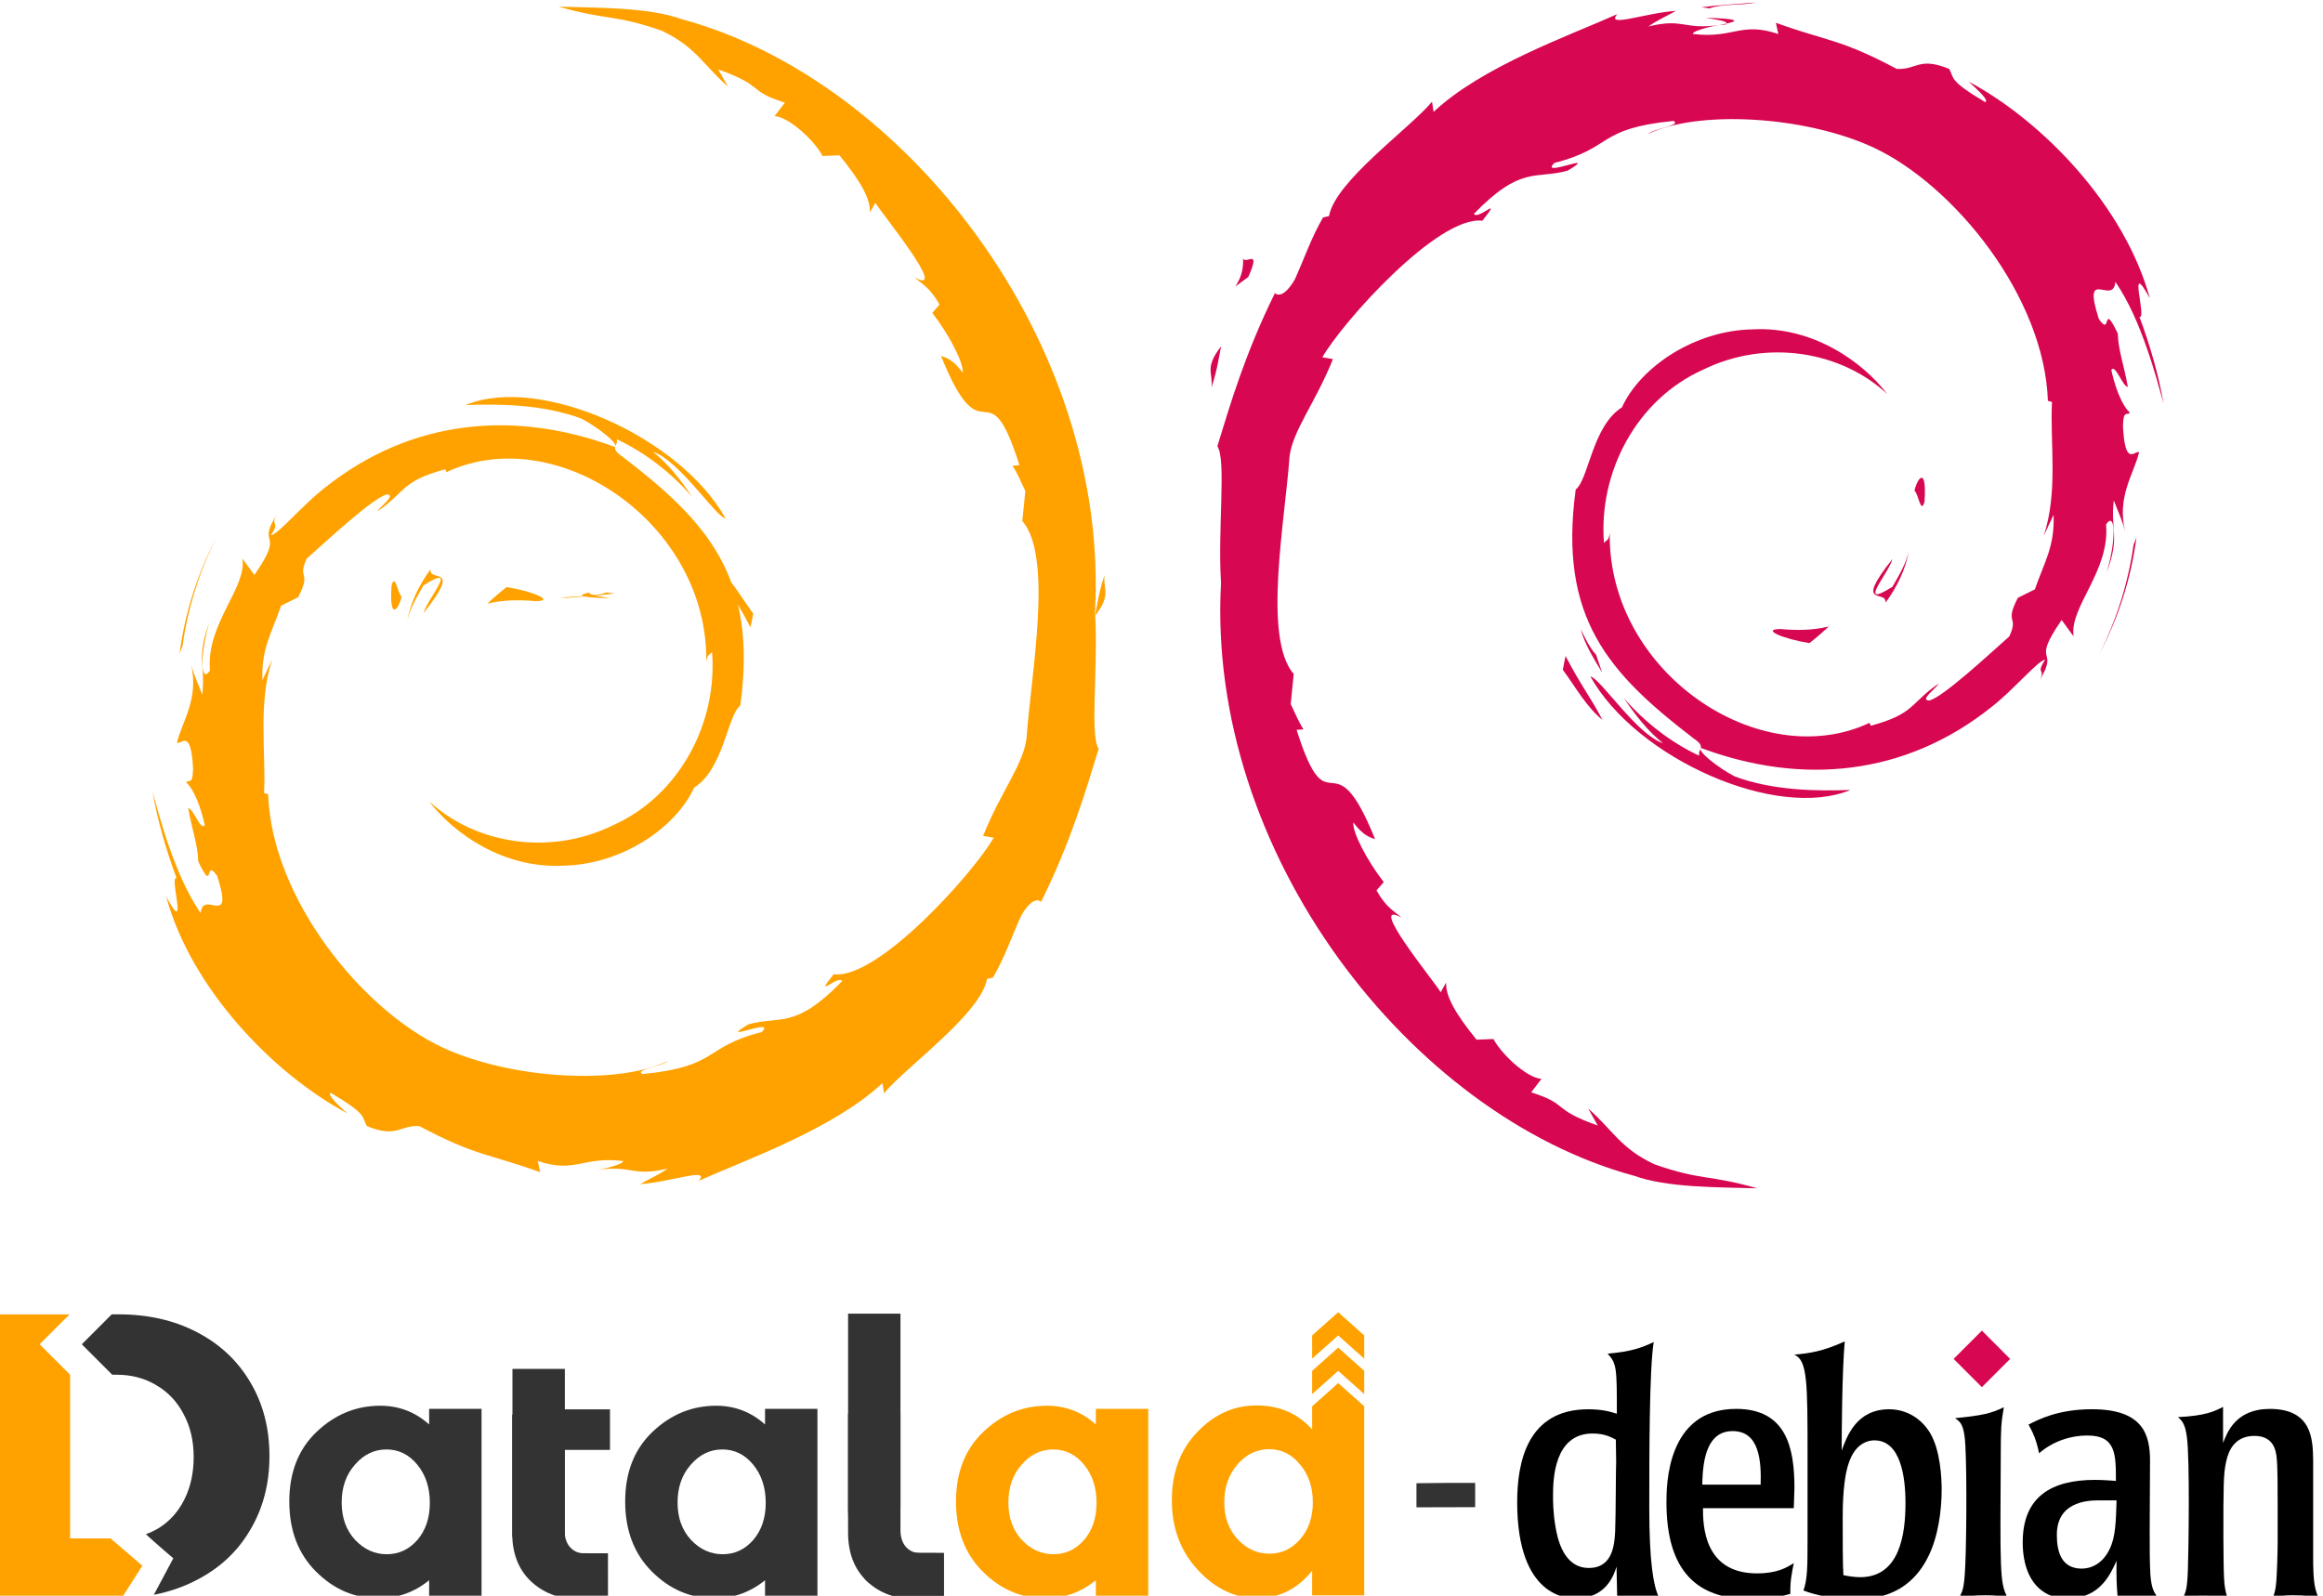 <?xml version="1.0" encoding="UTF-8" standalone="no"?>
<svg
   height="73.652"
   viewBox="0 0 107.197 73.653"
   width="107.199"
   version="1.1"
   id="svg862"
   sodipodi:docname="datalad_debian_logo_with_names.svg"
   inkscape:version="1.1.1 (c3084ef, 2021-09-22)"
   xmlns:inkscape="http://www.inkscape.org/namespaces/inkscape"
   xmlns:sodipodi="http://sodipodi.sourceforge.net/DTD/sodipodi-0.dtd"
   xmlns="http://www.w3.org/2000/svg"
   xmlns:svg="http://www.w3.org/2000/svg">
  <defs
     id="defs866" />
  <sodipodi:namedview
     id="namedview864"
     pagecolor="#ffffff"
     bordercolor="#666666"
     borderopacity="1.0"
     inkscape:pageshadow="2"
     inkscape:pageopacity="0.0"
     inkscape:pagecheckerboard="0"
     showgrid="false"
     inkscape:zoom="1.3892168"
     inkscape:cx="46.429037"
     inkscape:cy="101.49604"
     inkscape:window-width="1440"
     inkscape:window-height="784"
     inkscape:window-x="507"
     inkscape:window-y="1465"
     inkscape:window-maximized="0"
     inkscape:current-layer="svg862" />
  <g
     id="g12649">
    <g
       id="g9544"
       transform="matrix(0.607,0,0,0.607,506.713,-319.618)">
      <g
         id="g7892-9"
         transform="translate(-760.421,526.741)">
        <path
           fill="#d70751"
           d="m 60.969,47.645 c -1.494,0.02 0.281,0.768 2.232,1.069 0.541,-0.422 1.027,-0.846 1.463,-1.26 -1.213,0.297 -2.449,0.304 -3.695,0.191"
           id="path824-6" />
        <path
           fill="#d70751"
           d="m 68.986,45.646 c 0.893,-1.229 1.541,-2.573 1.77,-3.963 -0.201,0.99 -0.736,1.845 -1.244,2.749 -2.793,1.759 -0.264,-1.044 -0.002,-2.111 -3.002,3.783 -0.414,2.268 -0.524,3.325"
           id="path826-2" />
        <path
           fill="#d70751"
           d="m 71.949,37.942 c 0.182,-2.691 -0.529,-1.839 -0.768,-0.814 0.278,0.146 0.499,1.898 0.768,0.814"
           id="path828-8" />
        <path
           fill="#d70751"
           d="m 55.301,1.163 c 0.798,0.142 1.724,0.252 1.591,0.443 0.876,-0.193 1.073,-0.367 -1.591,-0.443"
           id="path830-4" />
        <path
           fill="#d70751"
           d="M 56.893,1.606 56.332,1.723 56.855,1.675 56.893,1.606"
           id="path832-6" />
        <path
           fill="#d70751"
           d="m 81.762,38.962 c 0.09,2.416 -0.705,3.59 -1.424,5.666 l -1.293,0.643 c -1.057,2.054 0.105,1.304 -0.652,2.937 -1.652,1.467 -5.006,4.589 -6.08,4.875 -0.785,-0.017 0.531,-0.926 0.703,-1.281 -2.209,1.516 -1.773,2.276 -5.152,3.199 L 67.766,54.78 c -8.33,3.92 -19.902,-3.847 -19.75,-14.443 -0.088,0.672 -0.253,0.504 -0.437,0.774 -0.43,-5.451 2.518,-10.926 7.49,-13.165 4.863,-2.406 10.564,-1.42 14.045,1.829 -1.912,-2.506 -5.721,-5.163 -10.232,-4.917 -4.421,0.072 -8.558,2.881 -9.938,5.932 -2.264,1.425 -2.528,5.496 -3.514,6.242 -1.329,9.76 2.497,13.975 8.97,18.936 1.016,0.686 0.286,0.791 0.422,1.313 -2.15,-1.006 -4.118,-2.526 -5.738,-4.387 0.86,1.257 1.787,2.479 2.986,3.439 -2.029,-0.685 -4.738,-4.913 -5.527,-5.085 3.495,6.258 14.178,10.975 19.775,8.634 -2.59,0.096 -5.879,0.053 -8.787,-1.022 -1.225,-0.629 -2.884,-1.93 -2.587,-2.173 7.636,2.851 15.522,2.158 22.128,-3.137 1.682,-1.31 3.518,-3.537 4.049,-3.567 -0.799,1.202 0.137,0.578 -0.477,1.639 1.672,-2.701 -0.729,-1.1 1.73,-4.664 l 0.908,1.25 c -0.34,-2.244 2.785,-4.966 2.467,-8.512 0.717,-1.084 0.799,1.168 0.039,3.662 1.055,-2.767 0.279,-3.212 0.549,-5.496 0.291,0.768 0.678,1.583 0.875,2.394 -0.688,-2.675 0.703,-4.503 1.049,-6.058 -0.342,-0.15 -1.061,1.182 -1.227,-1.976 0.025,-1.372 0.383,-0.719 0.52,-1.057 -0.268,-0.155 -0.975,-1.207 -1.404,-3.224 0.309,-0.475 0.832,1.229 1.256,1.298 -0.273,-1.603 -0.742,-2.826 -0.762,-4.057 -1.24,-2.59 -0.439,0.346 -1.443,-1.112 -1.32,-4.114 1.094,-0.955 1.258,-2.823 1.998,2.895 3.137,7.385 3.662,9.244 -0.4,-2.267 -1.045,-4.464 -1.834,-6.589 0.609,0.257 -0.979,-4.663 0.791,-1.405 C 87.189,15.552 81,9.062 75.305,6.018 76,6.655 76.879,7.455 76.565,7.581 73.731,5.896 74.229,5.763 73.823,5.051 71.518,4.112 71.364,5.128 69.839,5.053 65.489,2.745 64.651,2.99 60.648,1.546 L 60.83,2.398 C 57.949,1.438 57.473,2.76 54.36,2.4 54.171,2.253 55.358,1.864 56.336,1.723 53.55,2.091 53.68,1.173 50.954,1.824 51.625,1.353 52.337,1.04 53.053,0.64 50.782,0.778 47.629,1.962 48.602,0.884 44.897,2.538 38.316,4.859 34.623,8.322 L 34.507,7.546 c -1.692,2.031 -7.379,6.066 -7.832,8.699 l -0.453,0.105 c -0.879,1.491 -1.45,3.18 -2.148,4.713 -1.151,1.963 -1.688,0.756 -1.524,1.064 -2.265,4.592 -3.392,8.45 -4.363,11.616 0.692,1.035 0.017,6.232 0.278,10.391 -1.136,20.544 14.418,40.489 31.42,45.093 2.492,0.893 6.197,0.861 9.349,0.949 -3.718,-1.064 -4.198,-0.563 -7.822,-1.826 -2.613,-1.232 -3.185,-2.637 -5.037,-4.244 l 0.733,1.295 c -3.63,-1.285 -2.111,-1.59 -5.065,-2.525 l 0.783,-1.021 c -1.177,-0.09 -3.117,-1.982 -3.647,-3.033 l -1.288,0.051 c -1.546,-1.906 -2.371,-3.283 -2.31,-4.35 l -0.416,0.742 c -0.471,-0.809 -5.691,-7.158 -2.983,-5.68 -0.503,-0.458 -1.172,-0.747 -1.897,-2.066 l 0.551,-0.629 c -1.301,-1.677 -2.398,-3.826 -2.314,-4.542 0.695,0.938 1.177,1.114 1.655,1.275 -3.291,-8.164 -3.476,-0.449 -5.967,-8.31 l 0.526,-0.042 c -0.403,-0.611 -0.65,-1.27 -0.974,-1.919 l 0.23,-2.285 c -2.368,-2.736 -0.662,-11.645 -0.319,-16.53 0.235,-1.986 1.977,-4.101 3.3,-7.418 l -0.806,-0.138 c 1.542,-2.688 8.802,-10.799 12.166,-10.383 1.629,-2.046 -0.324,-0.008 -0.643,-0.522 3.579,-3.703 4.704,-2.616 7.119,-3.283 2.603,-1.545 -2.235,0.604 -1.001,-0.589 4.503,-1.149 3.19,-2.614 9.063,-3.197 0.62,0.352 -1.437,0.544 -1.953,1.001 3.75,-1.836 11.869,-1.417 17.145,1.018 6.117,2.861 12.994,11.314 13.266,19.267 l 0.309,0.083 c -0.156,3.162 0.484,6.819 -0.627,10.177 l 0.751,-1.591"
           id="path834-6" />
        <path
           fill="#d70751"
           d="m 44.658,49.695 -0.211,1.047 c 0.983,1.335 1.763,2.781 3.016,3.821 -0.902,-1.759 -1.571,-2.486 -2.805,-4.868"
           id="path836-2" />
        <path
           fill="#d70751"
           d="m 46.979,49.605 c -0.52,-0.576 -0.826,-1.268 -1.172,-1.956 0.33,1.211 1.006,2.252 1.633,3.312 l -0.461,-1.356"
           id="path838-5" />
        <path
           fill="#d70751"
           d="m 88.063,40.675 -0.219,0.552 c -0.402,2.858 -1.273,5.686 -2.605,8.309 1.472,-2.767 2.421,-5.794 2.824,-8.861"
           id="path840-1" />
        <path
           fill="#d70751"
           d="M 55.598,0.446 C 56.607,0.077 58.08,0.243 59.154,0 57.756,0.117 56.365,0.187 54.992,0.362 l 0.606,0.084"
           id="path842-7" />
        <path
           fill="#d70751"
           d="m 20.127,19.308 c 0.233,2.154 -1.62,2.991 0.41,1.569 1.09,-2.454 -0.424,-0.677 -0.41,-1.569"
           id="path844-1" />
        <path
           fill="#d70751"
           d="m 17.739,29.282 c 0.469,-1.437 0.553,-2.299 0.732,-3.132 -1.293,1.654 -0.596,2.007 -0.732,3.132"
           id="path846-8" />
      </g>
      <path
         fill="#d70751"
         d="m -794.041,572.268 c 1.494,-0.02 -0.281,-0.768 -2.232,-1.069 -0.541,0.422 -1.027,0.846 -1.463,1.26 1.213,-0.297 2.449,-0.304 3.695,-0.191"
         id="path824-6-7"
         style="fill:#ffa200;fill-opacity:1" />
      <path
         fill="#d70751"
         d="m -802.058,569.847 c -0.893,1.229 -1.541,2.573 -1.77,3.963 0.201,-0.99 0.736,-1.845 1.244,-2.749 2.793,-1.759 0.264,1.044 0.002,2.111 3.002,-3.783 0.414,-2.268 0.524,-3.325"
         id="path826-2-1"
         style="fill:#ffa200;fill-opacity:1" />
      <path
         fill="#d70751"
         d="m -805.021,571.104 c -0.182,2.691 0.529,1.839 0.768,0.814 -0.278,-0.146 -0.499,-1.898 -0.768,-0.814"
         id="path828-8-2"
         style="fill:#ffa200;fill-opacity:1" />
      <path
         fill="#d70751"
         d="m -788.373,572.05 c -0.798,-0.142 -1.724,-0.252 -1.591,-0.443 -0.876,0.193 -1.073,0.367 1.591,0.443"
         id="path830-4-2"
         style="fill:#ffa200;fill-opacity:1" />
      <path
         fill="#d70751"
         d="m -789.965,571.887 0.561,-0.117 -0.523,0.048 -0.038,0.069"
         id="path832-6-7"
         style="fill:#ffa200;fill-opacity:1" />
      <path
         fill="#d70751"
         d="m -814.834,578.275 c -0.09,-2.416 0.705,-3.59 1.424,-5.666 l 1.293,-0.643 c 1.057,-2.054 -0.105,-1.304 0.652,-2.937 1.652,-1.467 5.006,-4.589 6.08,-4.875 0.785,0.017 -0.531,0.926 -0.703,1.281 2.209,-1.516 1.773,-2.276 5.152,-3.199 l 0.098,0.221 c 8.33,-3.92 19.902,3.847 19.75,14.443 0.088,-0.672 0.253,-0.504 0.437,-0.774 0.43,5.451 -2.518,10.926 -7.49,13.165 -4.863,2.406 -10.564,1.42 -14.045,-1.829 1.912,2.506 5.721,5.163 10.232,4.917 4.421,-0.072 8.558,-2.881 9.938,-5.932 2.264,-1.425 2.528,-5.496 3.514,-6.242 1.329,-9.76 -2.497,-13.975 -8.97,-18.936 -1.016,-0.686 -0.286,-0.791 -0.422,-1.313 2.15,1.006 4.118,2.526 5.738,4.387 -0.86,-1.257 -1.787,-2.479 -2.986,-3.439 2.029,0.685 4.738,4.913 5.527,5.085 -3.495,-6.258 -14.178,-10.975 -19.775,-8.634 2.59,-0.096 5.879,-0.053 8.787,1.022 1.225,0.629 2.884,1.93 2.587,2.173 -7.636,-2.851 -15.522,-2.158 -22.128,3.137 -1.682,1.31 -3.518,3.537 -4.049,3.567 0.799,-1.202 -0.137,-0.578 0.477,-1.639 -1.672,2.701 0.729,1.1 -1.73,4.664 l -0.908,-1.25 c 0.34,2.244 -2.785,4.966 -2.467,8.512 -0.717,1.084 -0.799,-1.168 -0.039,-3.662 -1.055,2.767 -0.279,3.212 -0.549,5.496 -0.291,-0.768 -0.678,-1.583 -0.875,-2.394 0.688,2.675 -0.703,4.503 -1.049,6.058 0.342,0.15 1.061,-1.182 1.227,1.976 -0.025,1.372 -0.383,0.719 -0.52,1.057 0.268,0.155 0.975,1.207 1.404,3.224 -0.309,0.475 -0.832,-1.229 -1.256,-1.298 0.273,1.603 0.742,2.826 0.762,4.057 1.24,2.59 0.439,-0.346 1.443,1.112 1.32,4.114 -1.094,0.955 -1.258,2.823 -1.998,-2.895 -3.137,-7.385 -3.662,-9.244 0.4,2.267 1.045,4.464 1.834,6.589 -0.609,-0.257 0.979,4.663 -0.791,1.405 1.889,6.945 8.078,13.435 13.773,16.479 -0.695,-0.637 -1.574,-1.437 -1.26,-1.563 2.834,1.685 2.336,1.818 2.742,2.53 2.305,0.939 2.459,-0.077 3.984,-0.002 4.35,2.308 5.188,2.063 9.191,3.507 l -0.182,-0.852 c 2.881,0.96 3.357,-0.362 6.47,-0.002 0.189,0.147 -0.998,0.536 -1.976,0.677 2.786,-0.368 2.656,0.55 5.382,-0.101 -0.671,0.471 -1.383,0.784 -2.099,1.184 2.271,-0.138 5.424,-1.322 4.451,-0.244 3.705,-1.654 10.286,-3.975 13.979,-7.438 l 0.116,0.776 c 1.692,-2.031 7.379,-6.066 7.832,-8.699 l 0.453,-0.105 c 0.879,-1.491 1.45,-3.18 2.148,-4.713 1.151,-1.963 1.688,-0.756 1.524,-1.064 2.265,-4.592 3.392,-8.45 4.363,-11.616 -0.692,-1.035 -0.017,-6.232 -0.278,-10.391 1.136,-20.544 -14.418,-40.489 -31.42,-45.093 -2.492,-0.893 -6.197,-0.861 -9.349,-0.949 3.718,1.064 4.198,0.563 7.822,1.826 2.613,1.232 3.185,2.637 5.037,4.244 l -0.733,-1.295 c 3.63,1.285 2.111,1.59 5.065,2.525 l -0.783,1.021 c 1.177,0.09 3.117,1.982 3.647,3.033 l 1.288,-0.051 c 1.546,1.906 2.371,3.283 2.31,4.35 l 0.416,-0.742 c 0.471,0.809 5.691,7.158 2.983,5.68 0.503,0.458 1.172,0.747 1.897,2.066 l -0.551,0.629 c 1.301,1.677 2.398,3.826 2.314,4.542 -0.695,-0.938 -1.177,-1.114 -1.655,-1.275 3.291,8.164 3.476,0.449 5.967,8.31 l -0.526,0.042 c 0.403,0.611 0.65,1.27 0.974,1.919 l -0.23,2.285 c 2.368,2.736 0.662,11.645 0.319,16.53 -0.235,1.986 -1.977,4.101 -3.3,7.418 l 0.806,0.138 c -1.542,2.688 -8.802,10.799 -12.166,10.383 -1.629,2.046 0.324,0.008 0.643,0.522 -3.579,3.703 -4.704,2.616 -7.119,3.283 -2.603,1.545 2.235,-0.604 1.001,0.589 -4.503,1.149 -3.19,2.614 -9.063,3.197 -0.62,-0.352 1.437,-0.544 1.953,-1.001 -3.75,1.836 -11.869,1.417 -17.145,-1.018 -6.117,-2.861 -12.994,-11.314 -13.266,-19.267 l -0.309,-0.083 c 0.156,-3.162 -0.484,-6.819 0.627,-10.177 l -0.751,1.591"
         id="path834-6-4"
         style="fill:#ffa200;fill-opacity:1" />
      <path
         fill="#d70751"
         d="m -777.73,574.263 0.211,-1.047 c -0.983,-1.335 -1.763,-2.781 -3.016,-3.821 0.902,1.759 1.571,2.486 2.805,4.868"
         id="path836-2-7"
         style="fill:#ffa200;fill-opacity:1" />
      <path
         fill="#d70751"
         d="m -780.051,571.529 c 0.52,0.576 0.826,1.268 1.172,1.956 -0.33,-1.211 -1.006,-2.252 -1.633,-3.312 l 0.461,1.356"
         id="path838-5-5"
         style="fill:#ffa200;fill-opacity:1" />
      <path
         fill="#d70751"
         d="m -821.135,576.259 0.219,-0.552 c 0.402,-2.858 1.273,-5.686 2.605,-8.309 -1.472,2.767 -2.421,5.794 -2.824,8.861"
         id="path840-1-7"
         style="fill:#ffa200;fill-opacity:1" />
      <path
         fill="#d70751"
         d="m -788.67,571.606 c -1.009,0.369 -2.482,0.203 -3.556,0.446 1.398,-0.117 2.789,-0.187 4.162,-0.362 l -0.606,-0.084"
         id="path842-7-3"
         style="fill:#ffa200;fill-opacity:1" />
      <path
         fill="#d70751"
         d="m -753.199,572.965 c -0.233,-2.154 1.62,-2.991 -0.41,-1.569 -1.09,2.454 0.424,0.677 0.41,1.569"
         id="path844-1-8"
         style="fill:#ffa200;fill-opacity:1" />
      <path
         fill="#d70751"
         d="m -750.811,570.263 c -0.469,1.437 -0.553,2.299 -0.732,3.132 1.293,-1.654 0.596,-2.007 0.732,-3.132"
         id="path846-8-9"
         style="fill:#ffa200;fill-opacity:1" />
    </g>
    <g
       id="g10708"
       transform="matrix(0.607,0,0,0.607,527.398,-314.308)">
      <g
         id="g10635"
         transform="translate(7.026,-0.814)">
        <g
           id="g7521-1"
           transform="matrix(0.615,0,0,0.615,-850.071,665.168)">
          <path
             inkscape:connector-curvature="0"
             d="m 113.398,-40.687 c -2.719,0 -5.152,-1.159 -7.298,-3.477 -2.147,-2.318 -3.22,-5.195 -3.22,-8.629 0,-3.435 1.045,-6.239 3.134,-8.415 2.089,-2.204 4.536,-3.306 7.341,-3.306 2.805,0 5.095,0.987 6.869,2.962 l 3e-4,-2.85 3.22,-2.874 3.22,2.874 -3e-4,23.372 h -6.44 v -3.048 c -1.803,2.261 -4.079,3.392 -6.826,3.392 z m -4.036,-11.849 c 0,1.86 0.558,3.392 1.674,4.594 1.116,1.173 2.418,1.76 3.907,1.76 1.488,0 2.748,-0.587 3.778,-1.76 1.059,-1.202 1.588,-2.733 1.588,-4.594 0,-1.889 -0.529,-3.449 -1.588,-4.68 -1.03,-1.259 -2.304,-1.889 -3.821,-1.889 -1.517,0 -2.819,0.63 -3.907,1.889 -1.088,1.259 -1.631,2.819 -1.631,4.68 z"
             style="font-style:normal;font-variant:normal;font-weight:bold;font-stretch:normal;font-size:96px;line-height:25px;font-family:'Montserrat Alternates';-inkscape-font-specification:'Montserrat Alternates Bold';text-align:start;letter-spacing:0px;word-spacing:0px;writing-mode:lr-tb;text-anchor:start;display:inline;fill:#ffa200;fill-opacity:1;stroke:none;stroke-width:0.447px;stroke-linecap:butt;stroke-linejoin:miter;stroke-opacity:1"
             id="path4588-1-9-5"
             inkscape:export-xdpi="299.96201"
             inkscape:export-ydpi="299.96201"
             sodipodi:nodetypes="ssscscccccccsscscscsss" />
          <path
             style="display:inline;fill:#ffa200;fill-opacity:1;fill-rule:evenodd;stroke:none;stroke-width:1.789;stroke-linecap:butt;stroke-linejoin:miter;stroke-miterlimit:4;stroke-dasharray:none;stroke-opacity:0"
             d="m 120.225,-68.789 3.22,-2.873 3.22,2.873 v 2.873 l -3.22,-2.873 -3.22,2.873 z"
             id="rect2037-1-7"
             inkscape:connector-curvature="0"
             sodipodi:nodetypes="ccccccc" />
          <path
             style="display:inline;fill:#ffa200;fill-opacity:1;fill-rule:evenodd;stroke:none;stroke-width:1.789;stroke-linecap:butt;stroke-linejoin:miter;stroke-miterlimit:4;stroke-dasharray:none;stroke-opacity:0"
             d="m 120.225,-73.167 3.22,-2.873 3.22,2.873 v 2.873 l -3.22,-2.873 -3.22,2.873 z"
             id="rect2037-6-7-57"
             inkscape:connector-curvature="0"
             sodipodi:nodetypes="ccccccc" />
        </g>
        <path
           d="m -807.43,618.512 -3e-4,14.695 c -1e-5,0.545 -0.446,2.737 -0.164,3.053 0.281,0.299 1.202,0.449 1.589,0.449 0.739,0 1.003,0.009 1.873,0.006 l 0.003,3.45 c -1.425,0.002 -1.058,6.2e-4 -2.43,6.2e-4 -1.354,0 -2.506,-0.449 -3.456,-1.345 -0.932,-0.897 -1.398,-3.88 -1.398,-5.428 v -14.879 l 1.992,6e-5 z"
           style="font-style:normal;font-variant:normal;font-weight:bold;font-stretch:normal;font-size:96px;line-height:25px;font-family:'Montserrat Alternates';-inkscape-font-specification:'Montserrat Alternates Bold';text-align:start;letter-spacing:0px;word-spacing:0px;writing-mode:lr-tb;text-anchor:start;fill:#333333;fill-opacity:1;stroke:none;stroke-width:0.275px;stroke-linecap:butt;stroke-linejoin:miter;stroke-opacity:1"
           id="path4584-3-3-2"
           inkscape:connector-curvature="0"
           sodipodi:nodetypes="cscsccscsccc" />
        <path
           d="m -807.43,626.141 -2.8e-4,8.826 c -10e-6,0.545 0.141,0.976 0.422,1.293 0.281,0.299 0.616,0.449 1.003,0.449 0.739,0 1.003,0.009 1.873,0.006 l 10e-4,1.725 10e-4,1.725 c -1.425,0.002 -1.058,6.2e-4 -2.43,6.2e-4 -1.354,0 -2.506,-0.449 -3.456,-1.345 -0.932,-0.897 -1.398,-2.119 -1.398,-3.667 v -9.011 l 1.992,6e-5 z"
           style="font-style:normal;font-variant:normal;font-weight:bold;font-stretch:normal;font-size:96px;line-height:25px;font-family:'Montserrat Alternates';-inkscape-font-specification:'Montserrat Alternates Bold';text-align:start;letter-spacing:0px;word-spacing:0px;writing-mode:lr-tb;text-anchor:start;fill:#333333;fill-opacity:1;stroke:none;stroke-width:0.275px;stroke-linecap:butt;stroke-linejoin:miter;stroke-opacity:1"
           id="path4584-3-1-7-4"
           inkscape:connector-curvature="0"
           sodipodi:nodetypes="cscscccscsccc" />
        <path
           d="m -821.579,640.158 c -1.812,0 -3.395,-0.677 -4.749,-2.031 -1.354,-1.354 -2.031,-3.131 -2.031,-5.329 0,-2.216 0.695,-3.984 2.084,-5.303 1.389,-1.319 2.999,-1.979 4.828,-1.979 1.425,0 2.665,0.475 3.72,1.425 v -1.187 h 3.984 v 14.412 h -3.984 v -1.379 c -1.126,0.915 -2.41,1.372 -3.852,1.372 z m -2.797,-7.281 c 0,1.161 0.343,2.111 1.029,2.849 0.686,0.721 1.486,1.082 2.401,1.082 0.915,0 1.688,-0.361 2.322,-1.082 0.633,-0.739 0.95,-1.68 0.95,-2.823 0,-1.161 -0.317,-2.128 -0.95,-2.902 -0.633,-0.774 -1.416,-1.161 -2.348,-1.161 -0.932,0 -1.732,0.387 -2.401,1.161 -0.668,0.756 -1.003,1.715 -1.003,2.876 z"
           style="font-style:normal;font-variant:normal;font-weight:bold;font-stretch:normal;font-size:96px;line-height:25px;font-family:'Montserrat Alternates';-inkscape-font-specification:'Montserrat Alternates Bold';text-align:start;letter-spacing:0px;word-spacing:0px;writing-mode:lr-tb;text-anchor:start;display:inline;fill:#333333;fill-opacity:1;stroke:none;stroke-width:0.275px;stroke-linecap:butt;stroke-linejoin:miter;stroke-opacity:1"
           id="path4616-0-6-4"
           inkscape:connector-curvature="0"
           sodipodi:nodetypes="sssssccccccsscscssscs" />
        <path
           d="m -847.115,640.158 c -1.812,0 -3.395,-0.677 -4.749,-2.031 -1.354,-1.354 -2.031,-3.131 -2.031,-5.329 0,-2.216 0.695,-3.984 2.084,-5.303 1.389,-1.319 2.999,-1.979 4.828,-1.979 1.425,0 2.665,0.475 3.72,1.425 v -1.187 h 3.984 v 14.412 h -3.984 v -1.379 c -1.126,0.915 -2.41,1.372 -3.852,1.372 z m -2.797,-7.281 c 0,1.161 0.343,2.111 1.029,2.849 0.686,0.721 1.486,1.082 2.401,1.082 0.915,0 1.688,-0.361 2.322,-1.082 0.633,-0.739 0.95,-1.68 0.95,-2.823 0,-1.161 -0.317,-2.128 -0.95,-2.902 -0.633,-0.774 -1.416,-1.161 -2.348,-1.161 -0.932,0 -1.732,0.387 -2.401,1.161 -0.668,0.756 -1.003,1.715 -1.003,2.876 z"
           style="font-style:normal;font-variant:normal;font-weight:bold;font-stretch:normal;font-size:96px;line-height:25px;font-family:'Montserrat Alternates';-inkscape-font-specification:'Montserrat Alternates Bold';text-align:start;letter-spacing:0px;word-spacing:0px;writing-mode:lr-tb;text-anchor:start;display:inline;fill:#333333;fill-opacity:1;stroke:none;stroke-width:0.275px;stroke-linecap:butt;stroke-linejoin:miter;stroke-opacity:1"
           id="path4616-0-0-9"
           inkscape:connector-curvature="0"
           sodipodi:nodetypes="sssssccccccsscscssscs" />
        <path
           d="m -796.429,640.158 c -1.812,0 -3.395,-0.677 -4.749,-2.031 -1.354,-1.354 -2.031,-3.131 -2.031,-5.329 0,-2.216 0.695,-3.984 2.084,-5.303 1.389,-1.319 2.999,-1.979 4.828,-1.979 1.425,0 2.665,0.475 3.72,1.425 v -1.187 h 3.984 v 14.412 h -3.984 v -1.379 c -1.126,0.915 -2.41,1.372 -3.852,1.372 z m -2.797,-7.281 c 0,1.161 0.343,2.111 1.029,2.849 0.686,0.721 1.486,1.082 2.401,1.082 0.915,0 1.688,-0.361 2.322,-1.082 0.633,-0.739 0.95,-1.68 0.95,-2.823 0,-1.161 -0.317,-2.128 -0.95,-2.902 -0.633,-0.774 -1.416,-1.161 -2.348,-1.161 -0.932,0 -1.732,0.387 -2.401,1.161 -0.668,0.756 -1.003,1.715 -1.003,2.876 z"
           style="font-style:normal;font-variant:normal;font-weight:bold;font-stretch:normal;font-size:96px;line-height:25px;font-family:'Montserrat Alternates';-inkscape-font-specification:'Montserrat Alternates Bold';text-align:start;letter-spacing:0px;word-spacing:0px;writing-mode:lr-tb;text-anchor:start;display:inline;fill:#ffa200;fill-opacity:1;stroke:none;stroke-width:0.275px;stroke-linecap:butt;stroke-linejoin:miter;stroke-opacity:1"
           id="path4616-0-3-9"
           inkscape:connector-curvature="0"
           sodipodi:nodetypes="sssssccccccsscscssscs" />
        <path
           d="m -832.966,626.163 -3e-4,8.826 c -2e-5,0.545 0.141,0.976 0.422,1.293 0.281,0.299 0.616,0.449 1.003,0.449 0.739,0 1.003,0.009 1.873,0.006 l 10e-4,1.725 10e-4,1.725 c -1.425,0.002 -1.058,6.1e-4 -2.43,6.1e-4 -1.354,0 -2.506,-0.449 -3.456,-1.345 -0.932,-0.897 -1.398,-2.119 -1.398,-3.667 v -9.01 l 1.992,1.174 z"
           style="font-style:normal;font-variant:normal;font-weight:bold;font-stretch:normal;font-size:96px;line-height:25px;font-family:'Montserrat Alternates';-inkscape-font-specification:'Montserrat Alternates Bold';text-align:start;letter-spacing:0px;word-spacing:0px;writing-mode:lr-tb;text-anchor:start;fill:#333333;fill-opacity:1;stroke:none;stroke-width:0.275px;stroke-linecap:butt;stroke-linejoin:miter;stroke-opacity:1"
           id="path4584-3-1-6"
           inkscape:connector-curvature="0"
           sodipodi:nodetypes="cscscccscsccc" />
        <path
           d="m -836.929,635.18 -1.1e-4,-6.82 -1e-4,-5.646 h 1.992 1.992 v 3.074 h 3.43 v 3.087 h -3.43 l -2.7e-4,6.121 -10e-6,0.446 -1.877,0.597 -2.107,-0.568"
           style="font-style:normal;font-variant:normal;font-weight:bold;font-stretch:normal;font-size:96px;line-height:25px;font-family:'Montserrat Alternates';-inkscape-font-specification:'Montserrat Alternates Bold';text-align:start;letter-spacing:0px;word-spacing:0px;writing-mode:lr-tb;text-anchor:start;display:inline;fill:#333333;fill-opacity:1;stroke:none;stroke-width:0.275px;stroke-linecap:butt;stroke-linejoin:miter;stroke-opacity:1"
           id="path4614-2-5-0"
           inkscape:connector-curvature="0"
           sodipodi:nodetypes="ccccccccccccc" />
        <path
           style="font-style:normal;font-variant:normal;font-weight:bold;font-stretch:normal;font-size:192px;line-height:25px;font-family:Montserrat;-inkscape-font-specification:'Montserrat Bold';text-align:start;letter-spacing:0px;word-spacing:0px;writing-mode:lr-tb;text-anchor:start;display:inline;fill:#333333;fill-opacity:1;stroke:none;stroke-width:0.16px;stroke-linecap:butt;stroke-linejoin:miter;stroke-opacity:1"
           d="m -867.395,618.568 -2.275,2.275 2.315,2.315 h 0.338 c 1.13,0 2.136,0.267 3.019,0.801 0.883,0.513 1.571,1.242 2.064,2.187 0.513,0.945 0.77,2.033 0.77,3.265 0,1.212 -0.236,2.29 -0.709,3.235 -0.472,0.945 -1.13,1.674 -1.972,2.187 -0.301,0.184 -0.619,0.333 -0.952,0.451 0.232,0.247 2.084,1.834 2.084,1.834 l -1.481,2.775 c 1.143,-0.223 2.205,-0.585 3.184,-1.086 1.787,-0.904 3.163,-2.177 4.128,-3.82 0.986,-1.643 1.479,-3.522 1.479,-5.638 0,-2.115 -0.483,-3.984 -1.448,-5.607 -0.965,-1.643 -2.321,-2.917 -4.067,-3.82 -1.725,-0.904 -3.717,-1.356 -5.977,-1.356 z"
           id="path1711-6-2-1-5-1"
           inkscape:connector-curvature="0"
           sodipodi:nodetypes="cccsccssscccccsccsc"
           inkscape:export-xdpi="299.96201"
           inkscape:export-ydpi="299.96201" />
        <path
           style="font-style:normal;font-variant:normal;font-weight:bold;font-stretch:normal;font-size:192px;line-height:25px;font-family:Montserrat;-inkscape-font-specification:'Montserrat Bold';text-align:start;letter-spacing:0px;word-spacing:0px;writing-mode:lr-tb;text-anchor:start;fill:#ffa200;fill-opacity:1;stroke:none;stroke-width:0.16px;stroke-linecap:butt;stroke-linejoin:miter;stroke-opacity:1"
           d="m -876.198,618.568 v 21.596 c 0,0 8.024,0.002 8.683,0 0.659,-0.002 0.938,-0.12 0.938,-0.12 l 1.511,-2.362 -2.418,-2.077 h -3.076 v -12.446 l -1.074,-1.074 -1.241,-1.241 -6.2e-4,-3.2e-4 c 1.6e-4,1.6e-4 1.143,-1.143 2.275,-2.275 z"
           id="path1711-6-2-1-9-8-6"
           inkscape:connector-curvature="0"
           sodipodi:nodetypes="cczcccccccccc"
           inkscape:export-xdpi="299.96201"
           inkscape:export-ydpi="299.96201" />
      </g>
      <g
         id="g10319"
         transform="matrix(0.56,0,0,0.56,93.799,465.398)">
        <path
           d="m -1499.629,292.09 c -0.045,0.047 -0.045,7.506 -0.138,9.453 -0.092,1.574 -0.232,4.957 -3.568,4.957 -3.429,0 -4.263,-3.939 -4.541,-5.652 -0.324,-1.9 -0.324,-3.477 -0.324,-4.17 0,-2.225 0.139,-8.436 5.375,-8.436 1.576,0 2.456,0.465 3.151,0.834 l 0.045,3.02 z m -13.437,5.47 c 0,13.066 6.951,13.066 7.97,13.066 2.873,0 4.727,-1.576 5.514,-4.309 l 0.093,4.123 c 0.881,-0.047 1.761,-0.139 3.197,-0.139 0.51,0 0.926,0 1.298,0.047 0.371,0 0.741,0.045 1.158,0.092 -0.741,-1.482 -1.297,-4.818 -1.297,-12.049 0,-7.043 0,-18.951 0.602,-22.566 -1.667,0.789 -3.105,1.299 -6.256,1.576 1.251,1.344 1.251,2.039 1.251,8.154 -0.879,-0.277 -1.992,-0.602 -3.892,-0.602 -8.294,0 -9.638,7.23 -9.638,12.61"
           id="path848-1" />
        <path
           d="m -1487.936,295.19 c 0.047,-3.846 0.835,-7.275 4.124,-7.275 3.615,0 3.891,3.984 3.799,7.275 z m 12.51,0.46 c 0,-5.422 -1.065,-10.752 -7.923,-10.752 -9.452,0 -9.452,10.475 -9.452,12.697 0,9.406 4.216,13.113 11.306,13.113 3.149,0 4.68,-0.461 5.514,-0.695 -0.046,-1.668 0.185,-2.734 0.465,-4.17 -0.975,0.604 -2.226,1.391 -5.006,1.391 -7.229,0 -7.322,-6.582 -7.322,-8.852 h 12.328 l 0.09,-2.74"
           id="path850-8" />
        <path
           d="m -1460.351,297.65 c 0,4.309 -0.787,10.102 -6.162,10.102 -0.742,0 -1.668,-0.141 -2.27,-0.279 -0.093,-1.668 -0.093,-4.541 -0.093,-7.877 0,-3.986 0.416,-6.068 0.742,-7.09 0.972,-3.289 3.15,-3.334 3.566,-3.334 3.522,0 4.217,4.86 4.217,8.48 z m -13.298,5.05 c 0,3.43 0,5.375 -0.556,6.857 1.9,0.742 4.262,1.158 7.09,1.158 1.807,0 7.043,0 9.869,-5.791 1.344,-2.688 1.807,-6.303 1.807,-9.037 0,-1.668 -0.186,-5.328 -1.529,-7.646 -1.296,-2.176 -3.382,-3.289 -5.605,-3.289 -4.449,0 -5.746,3.707 -6.44,5.607 0,-2.363 0.045,-10.611 0.415,-14.828 -3.011,1.391 -4.866,1.621 -6.857,1.807 1.807,0.74 1.807,3.801 1.807,13.764 v 11.397"
           id="path852-4" />
        <path
           d="m -1446.531,310.44 c -0.928,-0.139 -1.578,-0.232 -2.922,-0.232 -1.48,0 -2.502,0.094 -3.566,0.232 0.463,-0.881 0.648,-1.299 0.787,-4.309 0.186,-4.125 0.232,-15.154 -0.092,-17.471 -0.232,-1.762 -0.648,-2.039 -1.297,-2.502 3.799,-0.371 4.865,-0.648 6.625,-1.482 -0.369,2.037 -0.418,3.059 -0.418,6.162 -0.091,15.98 -0.138,17.7 0.883,19.6"
           id="path854-2" />
        <path
           d="m -1431.693,297.32 c -0.092,2.92 -0.139,4.959 -0.928,6.58 -0.973,2.086 -2.594,2.688 -3.799,2.688 -2.783,0 -3.383,-2.316 -3.383,-4.586 0,-4.355 3.893,-4.682 5.652,-4.682 z m -12.744,5.7 c 0,2.92 0.881,5.838 3.477,7.09 1.158,0.51 2.316,0.51 2.688,0.51 4.264,0 5.699,-3.152 6.58,-5.098 -0.047,2.039 0,3.289 0.139,4.912 0.834,-0.047 1.668,-0.139 3.059,-0.139 0.787,0 1.529,0.092 2.316,0.139 -0.51,-0.787 -0.787,-1.252 -0.928,-3.059 -0.092,-1.76 -0.092,-3.521 -0.092,-5.977 l 0.047,-9.453 c 0,-3.523 -0.928,-6.998 -7.879,-6.998 -4.586,0 -7.273,1.391 -8.617,2.086 0.557,1.02 1.02,1.898 1.436,3.893 1.809,-1.576 4.172,-2.41 6.58,-2.41 3.848,0 3.848,2.549 3.848,6.162 -0.881,-0.045 -1.623,-0.137 -2.875,-0.137 -5.887,0.01 -9.779,2.28 -9.779,8.49"
           id="path856-10" />
        <path
           d="m -1405.006,305.85 c 0.047,1.576 0.047,3.244 0.695,4.588 -1.021,-0.092 -1.623,-0.232 -3.521,-0.232 -1.113,0 -1.715,0.094 -2.596,0.232 0.184,-0.602 0.279,-0.834 0.371,-1.623 0.139,-1.064 0.232,-4.633 0.232,-5.885 v -5.004 c 0,-2.178 0,-5.33 -0.141,-6.441 -0.092,-0.787 -0.322,-2.918 -3.012,-2.918 -2.641,0 -3.521,1.945 -3.846,3.521 -0.369,1.621 -0.369,3.383 -0.369,10.24 0.045,5.932 0.045,6.486 0.508,8.109 -0.787,-0.092 -1.76,-0.184 -3.15,-0.184 -1.113,0 -1.854,0.045 -2.779,0.184 0.324,-0.742 0.51,-1.113 0.602,-3.707 0.094,-2.549 0.279,-15.061 -0.141,-18.025 -0.23,-1.809 -0.695,-2.225 -1.203,-2.688 3.754,-0.186 4.957,-0.789 6.117,-1.389 v 4.91 c 0.555,-1.438 1.713,-4.635 6.348,-4.635 5.793,0 5.838,4.217 5.885,6.996 v 13.928"
           id="path858-6" />
        <path
           fill="#d70751"
           d="m -1446.14,278.11 -3.838,3.836 -3.836,-3.836 3.836,-3.836 3.838,3.84"
           id="path860-0" />
      </g>
      <path
         d="m -761.176,632.426 -6e-5,-1.832 2.399,-0.024 h 2.065 v 1.844 l -2.065,0.007"
         style="font-style:normal;font-variant:normal;font-weight:bold;font-stretch:normal;font-size:96px;line-height:25px;font-family:'Montserrat Alternates';-inkscape-font-specification:'Montserrat Alternates Bold';text-align:start;letter-spacing:0px;word-spacing:0px;writing-mode:lr-tb;text-anchor:start;display:inline;fill:#333333;fill-opacity:1;stroke:none;stroke-width:0.165px;stroke-linecap:butt;stroke-linejoin:miter;stroke-opacity:1"
         id="path4614-2-5-0-4"
         inkscape:connector-curvature="0"
         sodipodi:nodetypes="cccccc" />
    </g>
  </g>
</svg>
